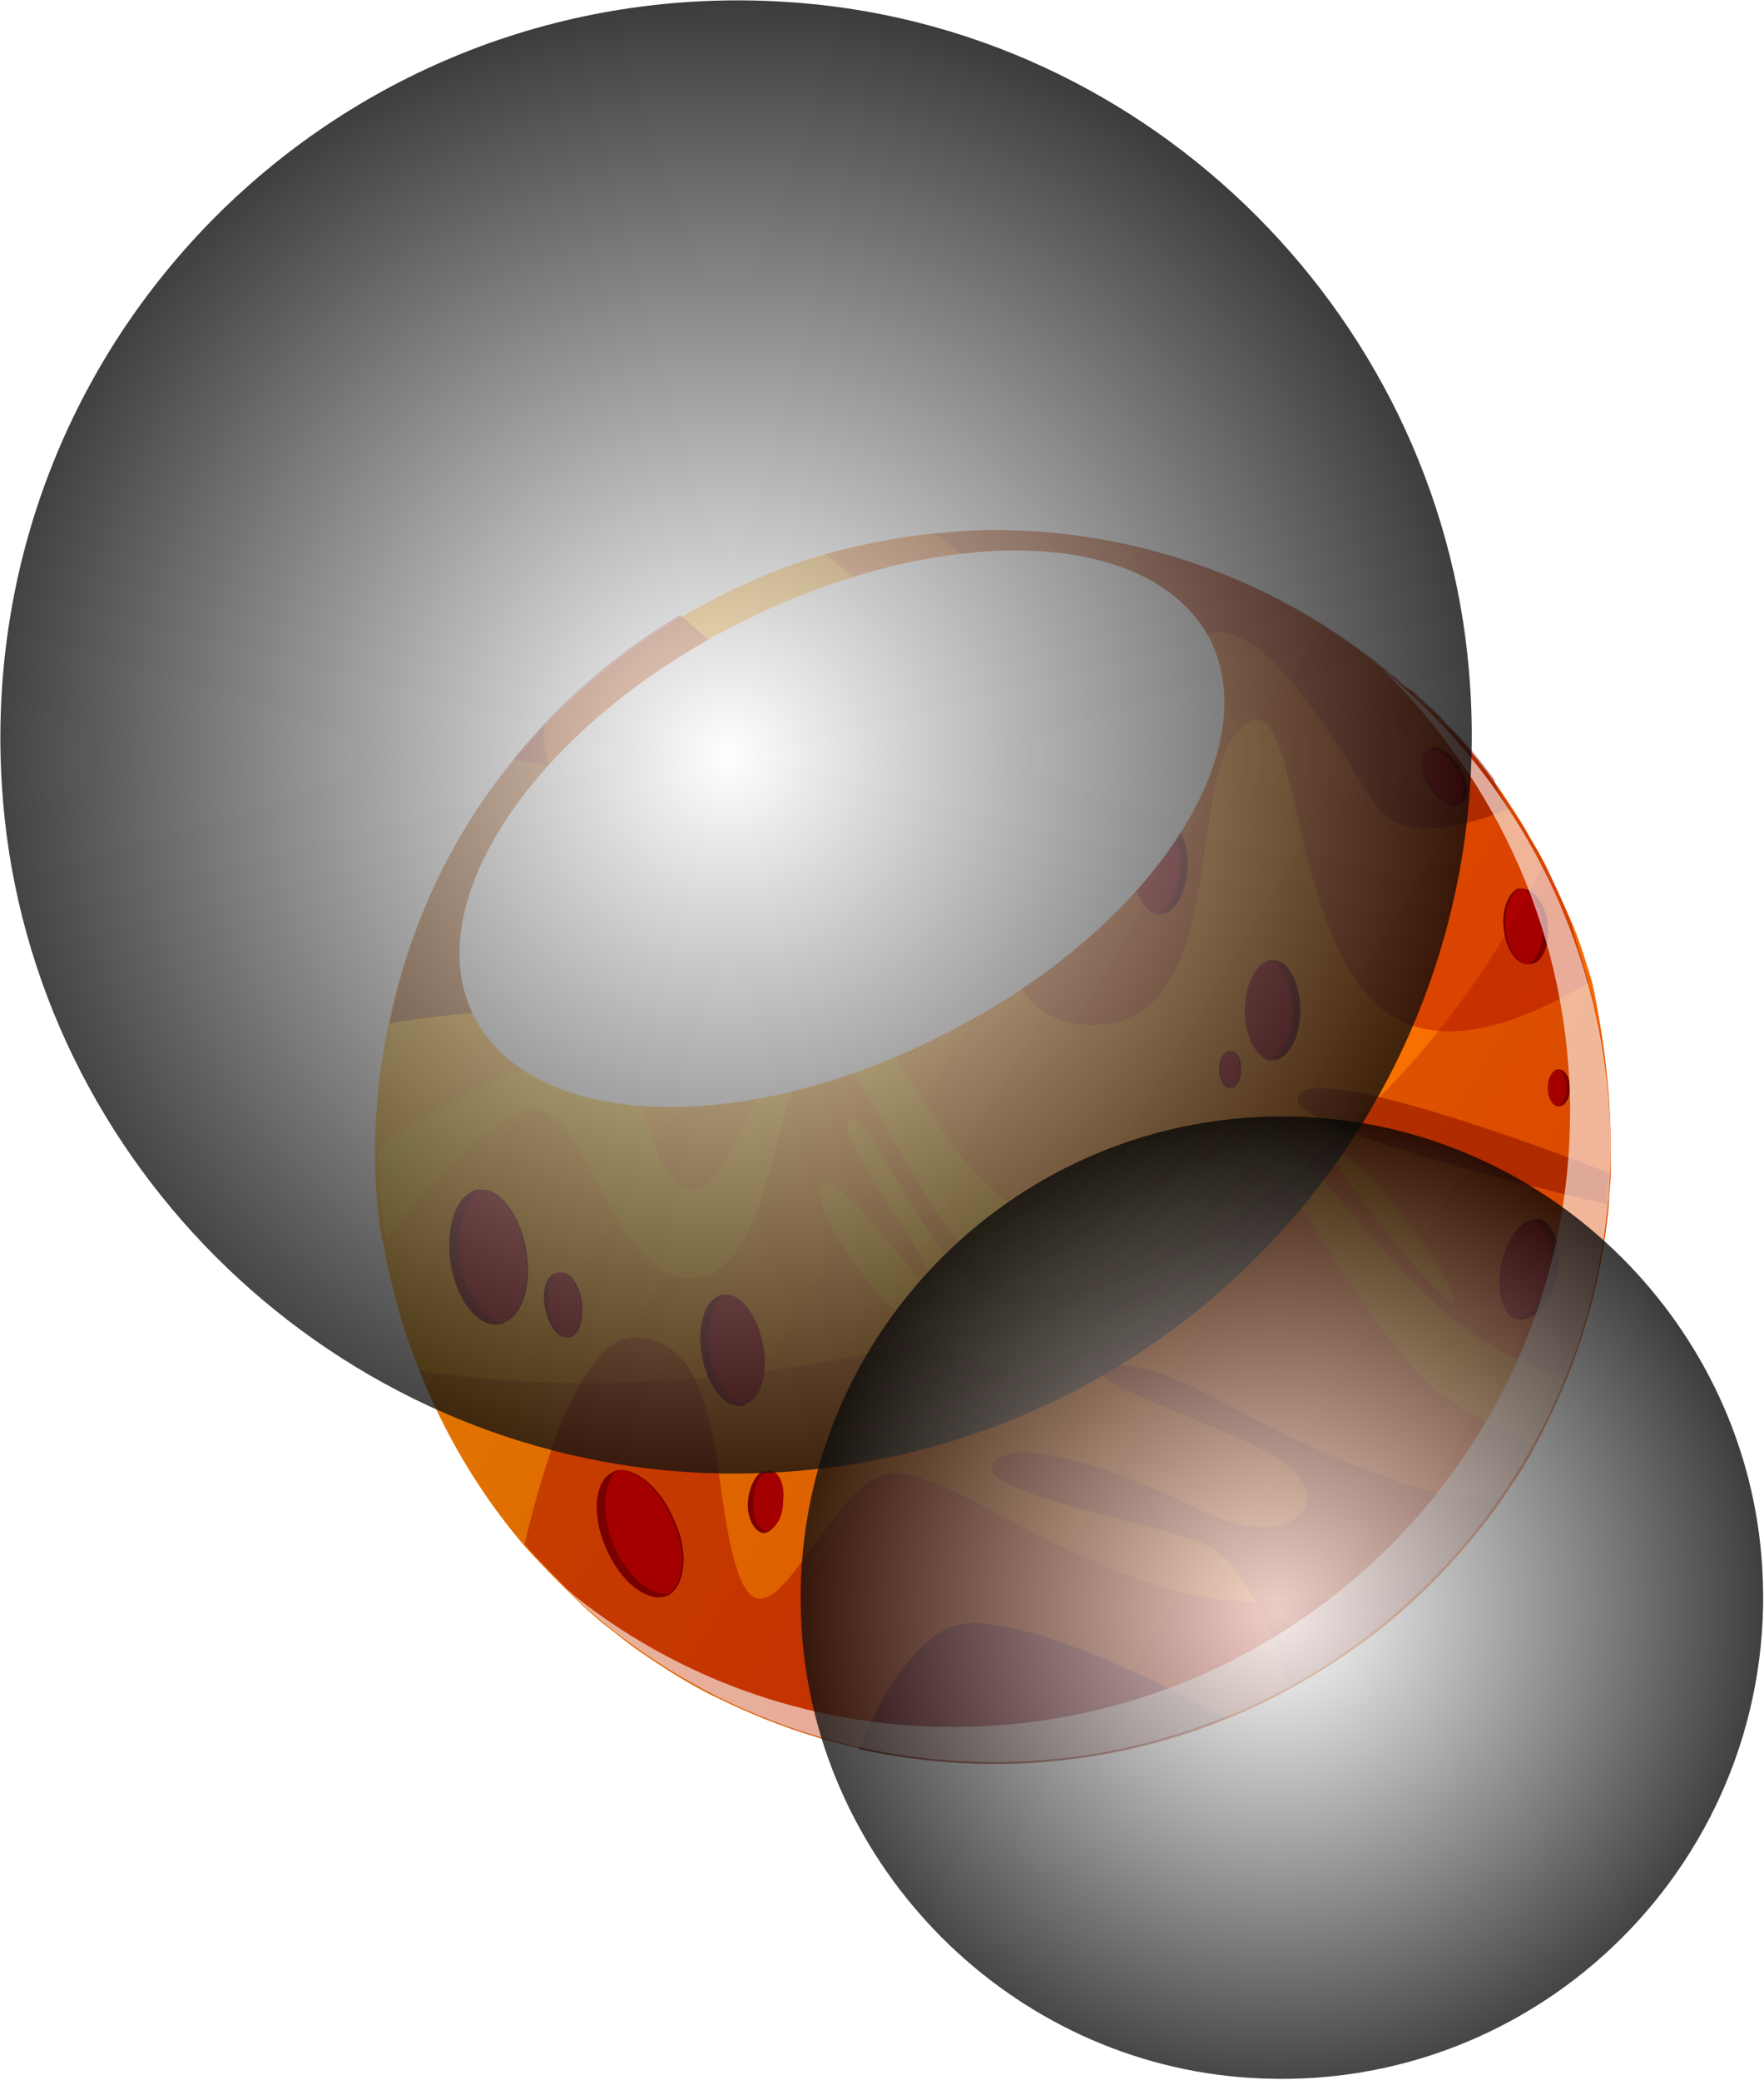 <?xml version="1.0" encoding="utf-8"?>
<!-- Generator: Adobe Illustrator 22.1.0, SVG Export Plug-In . SVG Version: 6.00 Build 0)  -->
<svg version="1.1" id="Layer_1" xmlns="http://www.w3.org/2000/svg" xmlns:xlink="http://www.w3.org/1999/xlink" x="0px" y="0px"
	 viewBox="0 0 95.5 112.6" style="enable-background:new 0 0 95.5 112.6;" xml:space="preserve">
<style type="text/css">
	.st0{fill:url(#SVGID_1_);}
	.st1{opacity:0.4;fill:#AD0000;}
	.st2{opacity:0.58;fill:#AD0000;}
	.st3{opacity:0.45;fill:#AD0000;}
	.st4{opacity:0.4;fill:#700000;}
	.st5{fill:#700000;}
	.st6{opacity:0.45;fill:#FFD800;}
	.st7{opacity:0.44;fill:#700000;}
	.st8{opacity:0.58;fill:#700000;}
	.st9{fill:#AD0000;}
	.st10{filter:url(#Adobe_OpacityMaskFilter);}
	.st11{filter:url(#Adobe_OpacityMaskFilter_1_);}
	.st12{mask:url(#SVGID_2_);fill:url(#SVGID_3_);}
	.st13{fill:url(#SVGID_4_);}
	.st14{fill:#FFFFFF;}
	.st15{opacity:0.26;fill:#900000;}
	.st16{filter:url(#Adobe_OpacityMaskFilter_2_);}
	.st17{filter:url(#Adobe_OpacityMaskFilter_3_);}
	.st18{mask:url(#SVGID_5_);fill:url(#SVGID_6_);}
	.st19{opacity:0.6;fill:url(#SVGID_7_);}
	.st20{filter:url(#Adobe_OpacityMaskFilter_4_);}
	.st21{filter:url(#Adobe_OpacityMaskFilter_5_);}
	.st22{mask:url(#SVGID_8_);fill:url(#SVGID_9_);}
	.st23{filter:url(#Adobe_OpacityMaskFilter_6_);}
	.st24{filter:url(#Adobe_OpacityMaskFilter_7_);}
	.st25{mask:url(#SVGID_10_);fill:url(#SVGID_11_);}
	.st26{opacity:0.78;fill:url(#SVGID_12_);}
	.st27{filter:url(#Adobe_OpacityMaskFilter_8_);}
	.st28{filter:url(#Adobe_OpacityMaskFilter_9_);}
	.st29{mask:url(#SVGID_13_);fill:url(#SVGID_14_);}
	.st30{filter:url(#Adobe_OpacityMaskFilter_10_);}
	.st31{filter:url(#Adobe_OpacityMaskFilter_11_);}
	.st32{mask:url(#SVGID_15_);fill:url(#SVGID_16_);}
	.st33{opacity:0.78;fill:url(#SVGID_17_);}
</style>
<g>
	<linearGradient id="SVGID_1_" gradientUnits="userSpaceOnUse" x1="25.225" y1="44.906" x2="82.408" y2="79.265">
		<stop  offset="1.980200e-02" style="stop-color:#FFAD00"/>
		<stop  offset="1" style="stop-color:#F65B00"/>
	</linearGradient>
	<path class="st0" d="M87.2,62.1c0,0.5,0,1,0,1.4c0,0.6-0.1,1.1-0.1,1.7c-0.3,3.3-1.1,6.5-2.3,9.5c-0.5,1.2-1.1,2.5-1.7,3.6
		c-0.5,1-1.2,2-1.8,2.9c-0.9,1.3-1.9,2.5-3,3.7c-2.4,2.6-5.3,4.8-8.4,6.5c-4.7,2.6-10.2,4.1-16,4.1c-5.3,0-10.4-1.3-14.9-3.5
		c-1.3-0.6-2.6-1.4-3.8-2.2c-0.6-0.4-1.3-0.9-1.9-1.4c-0.8-0.6-1.6-1.3-2.3-2c-0.9-0.9-1.8-1.8-2.6-2.7c-2.4-2.8-4.3-6-5.7-9.5
		c-0.4-1.1-0.8-2.1-1.1-3.2c-0.3-1.1-0.6-2.3-0.8-3.4c0-0.1,0-0.3-0.1-0.4c-0.3-1.6-0.4-3.3-0.4-5c0-1.2,0.1-2.3,0.2-3.4
		c0.1-1.1,0.3-2.1,0.5-3.2c1.1-5.4,3.4-10.3,6.8-14.4c0.5-0.6,1-1.1,1.5-1.7l0.1-0.1c2.2-2.3,4.7-4.4,7.5-6c2.4-1.4,5-2.6,7.8-3.4
		c2.9-0.8,6-1.3,9.1-1.3c7.8,0,15,2.7,20.7,7.2c0.2,0.2,0.4,0.3,0.6,0.5c0.1,0.1,0.2,0.2,0.3,0.2c0.3,0.3,0.6,0.6,1,0.8
		c0.5,0.5,1,0.9,1.5,1.4c0.4,0.5,0.9,0.9,1.3,1.4l0.1,0.1c0.5,0.6,1,1.2,1.5,1.9c0.7,1,1.4,2,2,3.1c0.3,0.5,0.6,1,0.9,1.6
		c0.5,1.1,1,2.1,1.5,3.3c0.4,1,0.7,2,1,3C86.8,56,87.2,59,87.2,62.1z"/>
	<path class="st1" d="M86,53.2c-3.3,2-7.7,3.8-10.8,1.7c-5.6-3.8-4.7-18.3-7.9-15.6C64,42,66.8,55.5,59.1,55.5
		c-7.6,0-4-13.2-9.7-20.6c-1.5-2-3.1-3.6-4.7-4.9c1.9-0.5,3.8-0.9,5.8-1.1c1.1-0.1,2.2-0.2,3.3-0.2c7.8,0,15,2.7,20.7,7.2
		c0.2,0.2,0.4,0.3,0.6,0.5c0.1,0.1,0.2,0.2,0.3,0.2c0.3,0.3,0.6,0.6,1,0.8c0.5,0.5,1,0.9,1.5,1.4c0.4,0.5,0.9,0.9,1.3,1.4l0.1,0.1
		c0.5,0.6,1,1.2,1.5,1.9c0.4,0.5,0.7,1,1,1.5c0.3,0.5,0.7,1,1,1.6c0.9,1.5,1.7,3.2,2.3,4.8C85.4,51.2,85.7,52.2,86,53.2z"/>
	<path class="st2" d="M40.9,41.3c-1.2,1.9-9.1,0.6-13.1-0.2c2.5-3.1,5.5-5.7,9-7.8C39.4,35.4,42.6,38.5,40.9,41.3z"/>
	<path class="st3" d="M78.2,84.8c-3.3,3.5-7.3,6.3-11.8,8.1c-3.9,1.6-8.1,2.5-12.6,2.5c-2.5,0-5-0.3-7.3-0.8
		c-2.7-0.6-5.2-1.5-7.5-2.7c-1.3-0.6-2.6-1.4-3.8-2.2c-0.6-0.4-1.3-0.9-1.9-1.4c-0.8-0.6-1.6-1.3-2.3-2c-0.9-0.9-1.8-1.8-2.6-2.7
		c1.2-5.1,3.3-11.5,6.2-11.2c4.9,0.5,3.8,9,5.5,13.1c1.7,4.1,4.7-5,7.9-5.7c3.1-0.7,11.1,6.6,19.5,6.9
		C72.6,86.9,76.2,85.8,78.2,84.8z"/>
	<path class="st4" d="M81.7,43.8c-2.3,0.9-5.8,1.9-7.2-0.2c-2.2-3.3-5.9-10.1-9.1-9.3c-3.2,0.9-7.1,4.2-9.7,0
		c-2.1-3.4-4.3-4.9-5.1-5.4c1.1-0.1,2.2-0.2,3.3-0.2c7.8,0,15,2.7,20.7,7.2c0.2,0.2,0.4,0.3,0.6,0.5c0.1,0.1,0.2,0.2,0.3,0.2
		c0.3,0.3,0.6,0.6,1,0.8c0.5,0.5,1,0.9,1.5,1.4c0.4,0.5,0.9,0.9,1.3,1.4l0.1,0.1c0.5,0.6,1,1.2,1.5,1.9C81,42.8,81.4,43.3,81.7,43.8
		z"/>
	<path class="st5" d="M66.4,93c-3.9,1.6-8.1,2.5-12.6,2.5c-2.5,0-5-0.3-7.3-0.8c0.9-2.2,2.5-5.3,4.7-6.5C54,86.7,62.7,91,66.4,93z"
		/>
	<path class="st6" d="M84.7,74.6c-0.5,1.2-1.1,2.5-1.7,3.6c-1.4-0.6-3.1-1.4-4.8-2.6c-3.7-2.6-8.6-12.4-9.7-12.7
		c-1-0.4-7.5,7-12.6,7c-5.1,0-9.3-14.3-11.7-13.1C41.9,58,42,68.9,37.6,69.2c-4.4,0.3-5.6-8.8-8.5-9.1c-2.1-0.2-6.1,4.3-8.2,7
		c-0.3-1.6-0.4-3.3-0.4-5c0,0,7.7-5.6,11.5-4.6c3.9,1,2.5,5.6,5.1,6.8c2.6,1.2,4.3-9.1,7.6-10.1c3.2-1.1,5.8,9.2,10.7,11.3
		c4.8,2.1,10.4-4,13.2-3.8c2.8,0.3,6.6,8.2,12.6,11.4C82.6,73.8,83.8,74.3,84.7,74.6z"/>
	<path class="st7" d="M81.2,81.1c-0.9,1.3-1.9,2.5-3,3.7c-2.4,2.6-5.3,4.8-8.4,6.5c-0.6-2-2.2-6.9-5-7.9c-3.6-1.2-12.1-2.7-11-4.2
		c1.1-1.5,6.3,0.2,10.8,2.4c5.1,2.6,7.7-0.1,5.2-2.2c-2.5-2.1-12.5-4.8-9.6-5.4c2.9-0.6,7.5,3.4,14.4,5.8
		C76.9,80.8,79.3,81.1,81.2,81.1z"/>
	<path class="st8" d="M33.6,49c-5.7-0.9-6.2,4.2-2.2,4.7c4,0.5,8.5,1,9.2,3c0.7,2.1-5.4-1.1-9.5-1.8c-3.3-0.5-8.2,0.2-10,0.5
		c1.1-5.4,3.4-10.3,6.8-14.4c0.5-0.6,1-1.1,1.5-1.7l0.1-0.1c0,0-0.7,2.1,2.3,6.3c3,4.2,11.9,3.5,12.3,4.7
		C44.4,51.6,39.3,49.9,33.6,49z"/>
	<path class="st7" d="M87.1,63.5c0,0.6-0.1,1.1-0.1,1.7c-3-0.7-17.8-4.2-16.7-5.9C71.4,57.6,83.5,62.1,87.1,63.5z"/>
	<g>
		<path class="st5" d="M70.4,54.7c0,1.5-0.7,2.7-1.5,2.7c-0.1,0-0.1,0-0.2,0c-0.7-0.2-1.3-1.3-1.3-2.7c0-1.4,0.6-2.5,1.3-2.7
			c0.1,0,0.1,0,0.2,0C69.7,51.9,70.4,53.2,70.4,54.7z"/>
		<path class="st9" d="M70,54.7c0,1.4-0.6,2.5-1.3,2.7c-0.7-0.2-1.3-1.3-1.3-2.7c0-1.4,0.6-2.5,1.3-2.7C69.4,52.1,70,53.3,70,54.7z"
			/>
	</g>
	<g>
		<path class="st5" d="M48,52c0,0.5-0.2,0.9-0.5,0.9c0,0,0,0-0.1,0c-0.3-0.1-0.5-0.5-0.5-0.9c0-0.5,0.2-0.9,0.5-0.9c0,0,0,0,0.1,0
			C47.7,51,48,51.5,48,52z"/>
		<path class="st9" d="M47.8,52c0,0.5-0.2,0.9-0.5,0.9c-0.3-0.1-0.5-0.5-0.5-0.9c0-0.5,0.2-0.9,0.5-0.9C47.6,51.1,47.8,51.5,47.8,52
			z"/>
	</g>
	<g>
		<path class="st5" d="M64.3,46.8c0,1.5-0.7,2.7-1.5,2.7c-0.1,0-0.1,0-0.2,0c-0.7-0.2-1.3-1.3-1.3-2.7c0-1.4,0.6-2.5,1.3-2.7
			c0.1,0,0.1,0,0.2,0C63.6,44.1,64.3,45.3,64.3,46.8z"/>
		<path class="st9" d="M63.9,46.8c0,1.4-0.6,2.5-1.3,2.7c-0.7-0.2-1.3-1.3-1.3-2.7c0-1.4,0.6-2.5,1.3-2.7
			C63.3,44.3,63.9,45.4,63.9,46.8z"/>
	</g>
	<g>
		<path class="st5" d="M83.8,50.1c0.1,1.1-0.3,2.1-1,2.1c-0.1,0-0.1,0-0.2,0c-0.6-0.1-1.1-0.9-1.2-2c-0.1-1,0.3-1.9,0.8-2.1
			c0,0,0.1,0,0.1,0C83.1,48.1,83.7,49,83.8,50.1z"/>
		<path class="st9" d="M83.5,50.1c0.1,1-0.3,1.9-0.8,2.1c-0.6-0.1-1.1-0.9-1.2-2c-0.1-1,0.3-1.9,0.8-2.1
			C82.9,48.2,83.4,49.1,83.5,50.1z"/>
	</g>
	<g>
		<path class="st5" d="M79,41.5c0.5,0.8,0.6,1.7,0.1,2c0,0-0.1,0-0.1,0.1c-0.5,0.2-1.1-0.3-1.6-1c-0.5-0.7-0.5-1.5-0.2-1.9
			c0,0,0.1-0.1,0.1-0.1C77.7,40.2,78.5,40.7,79,41.5z"/>
		<path class="st9" d="M78.8,41.6c0.5,0.7,0.5,1.5,0.2,1.9c-0.5,0.2-1.1-0.3-1.6-1c-0.5-0.7-0.5-1.5-0.2-1.9
			C77.7,40.4,78.3,40.9,78.8,41.6z"/>
	</g>
	<g>
		<path class="st5" d="M84.3,69.1c-0.3,1.5-1.3,2.5-2.1,2.3c-0.1,0-0.1,0-0.2-0.1c-0.7-0.3-1-1.6-0.7-2.9c0.3-1.4,1.1-2.4,1.9-2.4
			c0.1,0,0.1,0,0.2,0C84.2,66.3,84.6,67.7,84.3,69.1z"/>
		<path class="st9" d="M83.9,69c-0.3,1.4-1.1,2.3-1.9,2.4c-0.7-0.3-1-1.6-0.7-2.9c0.3-1.4,1.1-2.4,1.9-2.4
			C83.9,66.5,84.2,67.7,83.9,69z"/>
	</g>
	<g>
		<path class="st5" d="M24.4,68.4c0.3,2,1.5,3.5,2.6,3.3c0.1,0,0.2,0,0.3-0.1c1-0.4,1.5-2,1.2-3.9c-0.3-1.8-1.3-3.2-2.3-3.3
			c-0.1,0-0.2,0-0.3,0C24.7,64.6,24.1,66.4,24.4,68.4z"/>
		<path class="st9" d="M24.9,68.3c0.3,1.8,1.3,3.2,2.3,3.3c1-0.4,1.5-2,1.2-3.9c-0.3-1.8-1.3-3.2-2.3-3.3
			C25.2,64.8,24.7,66.5,24.9,68.3z"/>
	</g>
	<g>
		<path class="st5" d="M40.5,81.2c-0.1,0.9,0.3,1.7,0.8,1.8c0,0,0.1,0,0.1,0c0.5-0.1,0.9-0.8,0.9-1.6c0.1-0.9-0.2-1.6-0.7-1.7
			c0,0-0.1,0-0.1,0C41.1,79.5,40.6,80.3,40.5,81.2z"/>
		<path class="st9" d="M40.8,81.2c-0.1,0.9,0.2,1.6,0.7,1.7c0.5-0.1,0.9-0.8,0.9-1.6c0.1-0.9-0.2-1.6-0.7-1.7
			C41.2,79.7,40.8,80.4,40.8,81.2z"/>
	</g>
	<g>
		<path class="st5" d="M38,73.4c0.3,1.7,1.3,2.9,2.2,2.7c0.1,0,0.1,0,0.2-0.1c0.8-0.3,1.2-1.7,0.9-3.2c-0.3-1.5-1.1-2.7-2-2.7
			c-0.1,0-0.1,0-0.2,0C38.2,70.3,37.7,71.7,38,73.4z"/>
		<path class="st9" d="M38.4,73.3c0.3,1.5,1.1,2.7,2,2.7c0.8-0.3,1.2-1.7,0.9-3.2c-0.3-1.5-1.1-2.7-2-2.7
			C38.6,70.4,38.2,71.8,38.4,73.3z"/>
	</g>
	<g>
		<path class="st5" d="M32.8,83.8c0.8,1.9,2.3,3,3.3,2.6c0.1,0,0.2-0.1,0.2-0.1c0.8-0.6,1-2.3,0.2-4c-0.7-1.7-2-2.8-3-2.7
			c-0.1,0-0.2,0-0.3,0.1C32.2,80.1,32,82,32.8,83.8z"/>
		<path class="st9" d="M33.2,83.6c0.7,1.7,2,2.8,3,2.7c0.8-0.6,1-2.3,0.2-4c-0.7-1.7-2-2.8-3-2.7C32.7,80.2,32.5,81.9,33.2,83.6z"/>
	</g>
	<g>
		<path class="st5" d="M29.5,70.8c0.2,1,0.7,1.7,1.3,1.6c0,0,0.1,0,0.1,0c0.5-0.2,0.7-1,0.6-1.9c-0.1-0.9-0.6-1.6-1.1-1.6
			c0,0-0.1,0-0.1,0C29.6,68.9,29.3,69.8,29.5,70.8z"/>
		<path class="st9" d="M29.7,70.8c0.1,0.9,0.6,1.6,1.1,1.6c0.5-0.2,0.7-1,0.6-1.9c-0.1-0.9-0.6-1.6-1.1-1.6
			C29.9,69,29.6,69.9,29.7,70.8z"/>
	</g>
	<g>
		<path class="st5" d="M67.2,57.9c0,0.6-0.3,1-0.6,1c0,0-0.1,0-0.1,0c-0.3-0.1-0.5-0.5-0.5-1c0-0.5,0.2-0.9,0.5-1c0,0,0,0,0.1,0
			C67,56.9,67.2,57.3,67.2,57.9z"/>
		<path class="st9" d="M67.1,57.9c0,0.5-0.2,0.9-0.5,1c-0.3-0.1-0.5-0.5-0.5-1c0-0.5,0.2-0.9,0.5-1C66.9,56.9,67.1,57.4,67.1,57.9z"
			/>
	</g>
	<g>
		<path class="st5" d="M85,58.9c0,0.6-0.3,1-0.6,1c0,0-0.1,0-0.1,0c-0.3-0.1-0.5-0.5-0.5-1c0-0.5,0.2-0.9,0.5-1c0,0,0,0,0.1,0
			C84.7,57.9,85,58.3,85,58.9z"/>
		<path class="st9" d="M84.8,58.9c0,0.5-0.2,0.9-0.5,1c-0.3-0.1-0.5-0.5-0.5-1c0-0.5,0.2-0.9,0.5-1C84.6,58,84.8,58.4,84.8,58.9z"/>
	</g>
	<path class="st6" d="M46.1,60.6c-1.3,0.5,4.3,7.5,4.5,9.1s-5-6.4-6.1-5.7c-1.1,0.6,3.4,8.4,8.2,9.6c4.7,1.3,14.5-4.1,14.7-5.1
		c0.2-1-7.5,3.8-8.3,2.9c-0.8-0.8,8.1-3.5,7.7-4.3c-0.4-0.8-8.9,4.3-12.4,3.5C50.8,69.8,47.2,60.2,46.1,60.6z"/>
	<path class="st6" d="M72.2,62.5c-0.4,0.3,6,8.4,6.5,8C79.3,70.1,73.4,61.7,72.2,62.5z"/>
	<defs>
		<filter id="Adobe_OpacityMaskFilter" filterUnits="userSpaceOnUse" x="24.9" y="29.7" width="41.4" height="30.2">
			<feColorMatrix  type="matrix" values="1 0 0 0 0  0 1 0 0 0  0 0 1 0 0  0 0 0 1 0"/>
		</filter>
	</defs>
	<mask maskUnits="userSpaceOnUse" x="24.9" y="29.7" width="41.4" height="30.2" id="SVGID_2_">
		<g class="st10">
			<defs>
				<filter id="Adobe_OpacityMaskFilter_1_" filterUnits="userSpaceOnUse" x="24.9" y="29.7" width="41.4" height="30.2">
					<feFlood  style="flood-color:white;flood-opacity:1" result="back"/>
					<feBlend  in="SourceGraphic" in2="back" mode="normal"/>
				</filter>
			</defs>
			<mask maskUnits="userSpaceOnUse" x="24.9" y="29.7" width="41.4" height="30.2" id="SVGID_2_">
				<g class="st11">
				</g>
			</mask>
			
				<linearGradient id="SVGID_3_" gradientUnits="userSpaceOnUse" x1="74.515" y1="-113.259" x2="77.057" y2="-94.588" gradientTransform="matrix(1.026 -0.529 0.624 1.212 32.657 210.888)">
				<stop  offset="0" style="stop-color:#FFFFFF"/>
				<stop  offset="1" style="stop-color:#333333"/>
			</linearGradient>
			<path class="st12" d="M65.5,34.6c3.1,6.1-3.2,15.7-14.2,21.3c-11,5.7-22.4,5.3-25.6-0.8s3.2-15.7,14.2-21.3S62.3,28.5,65.5,34.6z
				"/>
		</g>
	</mask>
	
		<linearGradient id="SVGID_4_" gradientUnits="userSpaceOnUse" x1="74.515" y1="-113.259" x2="77.057" y2="-94.588" gradientTransform="matrix(1.026 -0.529 0.624 1.212 32.657 210.888)">
		<stop  offset="0" style="stop-color:#FFFFFF"/>
		<stop  offset="1" style="stop-color:#FFFFFF"/>
	</linearGradient>
	<path class="st13" d="M65.5,34.6c3.1,6.1-3.2,15.7-14.2,21.3c-11,5.7-22.4,5.3-25.6-0.8s3.2-15.7,14.2-21.3S62.3,28.5,65.5,34.6z"
		/>
	<path class="st14" d="M51.9,34c0.6,1.2-2.6,4-7.1,6.4c-4.5,2.3-8.7,3.3-9.3,2.1c-0.6-1.2,2.6-4,7.1-6.4
		C47.1,33.8,51.2,32.8,51.9,34z"/>
	<path class="st14" d="M34.2,44c0.4,0.8,0.1,1.9-0.7,2.3c-0.8,0.4-1.9,0.1-2.3-0.7c-0.4-0.8-0.1-1.9,0.7-2.3
		C32.7,42.8,33.8,43.2,34.2,44z"/>
	<path class="st15" d="M87.2,62.1c0,0.5,0,1,0,1.4c0,0.6-0.1,1.1-0.1,1.7c-0.3,3.3-1.1,6.5-2.3,9.5c-0.5,1.2-1.1,2.5-1.7,3.6
		c-0.5,1-1.2,2-1.8,2.9c-0.9,1.3-1.9,2.5-3,3.7c-2.4,2.6-5.3,4.8-8.4,6.5c-4.7,2.6-10.2,4.1-16,4.1c-5.3,0-10.4-1.3-14.9-3.5
		c-1.3-0.6-2.6-1.4-3.8-2.2c-0.6-0.4-1.3-0.9-1.9-1.4c-0.8-0.6-1.6-1.3-2.3-2c-0.9-0.9-1.8-1.8-2.6-2.7c-2.4-2.8-4.3-6-5.7-9.5
		c5,0.8,18.1,2,34.6-3.8c15.8-5.5,23.4-17.6,26.2-23.5c0.5,1.1,1,2.1,1.5,3.3c0.4,1,0.7,2,1,3C86.8,56,87.2,59,87.2,62.1z"/>
	<defs>
		<filter id="Adobe_OpacityMaskFilter_2_" filterUnits="userSpaceOnUse" x="30.6" y="36.2" width="56.5" height="59.2">
			<feColorMatrix  type="matrix" values="1 0 0 0 0  0 1 0 0 0  0 0 1 0 0  0 0 0 1 0"/>
		</filter>
	</defs>
	<mask maskUnits="userSpaceOnUse" x="30.6" y="36.2" width="56.5" height="59.2" id="SVGID_5_">
		<g class="st16">
			<defs>
				<filter id="Adobe_OpacityMaskFilter_3_" filterUnits="userSpaceOnUse" x="30.6" y="36.2" width="56.5" height="59.2">
					<feFlood  style="flood-color:white;flood-opacity:1" result="back"/>
					<feBlend  in="SourceGraphic" in2="back" mode="normal"/>
				</filter>
			</defs>
			<mask maskUnits="userSpaceOnUse" x="30.6" y="36.2" width="56.5" height="59.2" id="SVGID_5_">
				<g class="st17">
				</g>
			</mask>
			<linearGradient id="SVGID_6_" gradientUnits="userSpaceOnUse" x1="74.452" y1="88.27" x2="49.323" y2="56.107">
				<stop  offset="0" style="stop-color:#FFFFFF"/>
				<stop  offset="1" style="stop-color:#000000"/>
			</linearGradient>
			<path class="st18" d="M74.8,36.2c6.3,6.1,10.2,14.6,10.2,24C85,78.6,70,93.5,51.6,93.5c-8,0-15.3-2.8-21-7.5
				c6,5.8,14.2,9.4,23.2,9.4c18.4,0,33.4-14.9,33.4-33.4C87.1,51.6,82.3,42.3,74.8,36.2z"/>
		</g>
	</mask>
	<linearGradient id="SVGID_7_" gradientUnits="userSpaceOnUse" x1="74.452" y1="88.27" x2="49.323" y2="56.107">
		<stop  offset="0" style="stop-color:#FFFFFF"/>
		<stop  offset="1" style="stop-color:#FFFFFF"/>
	</linearGradient>
	<path class="st19" d="M74.8,36.2c6.3,6.1,10.2,14.6,10.2,24C85,78.6,70,93.5,51.6,93.5c-8,0-15.3-2.8-21-7.5
		c6,5.8,14.2,9.4,23.2,9.4c18.4,0,33.4-14.9,33.4-33.4C87.1,51.6,82.3,42.3,74.8,36.2z"/>
	<defs>
		<filter id="Adobe_OpacityMaskFilter_4_" filterUnits="userSpaceOnUse" x="0" y="0" width="79.7" height="79.7">
			<feColorMatrix  type="matrix" values="1 0 0 0 0  0 1 0 0 0  0 0 1 0 0  0 0 0 1 0"/>
		</filter>
	</defs>
	<mask maskUnits="userSpaceOnUse" x="0" y="0" width="79.7" height="79.7" id="SVGID_8_">
		<g class="st20">
			<defs>
				<filter id="Adobe_OpacityMaskFilter_5_" filterUnits="userSpaceOnUse" x="0" y="0" width="79.7" height="79.7">
					<feFlood  style="flood-color:white;flood-opacity:1" result="back"/>
					<feBlend  in="SourceGraphic" in2="back" mode="normal"/>
				</filter>
			</defs>
			<mask maskUnits="userSpaceOnUse" x="0" y="0" width="79.7" height="79.7" id="SVGID_8_">
				<g class="st21">
				</g>
			</mask>
			<radialGradient id="SVGID_9_" cx="39.068" cy="42.343" r="42.207" gradientUnits="userSpaceOnUse">
				<stop  offset="0" style="stop-color:#FFFFFF"/>
				<stop  offset="0.782" style="stop-color:#000000"/>
			</radialGradient>
			<circle class="st22" cx="39.9" cy="39.9" r="39.9"/>
		</g>
	</mask>
	<g>
		<defs>
			<filter id="Adobe_OpacityMaskFilter_6_" filterUnits="userSpaceOnUse" x="0" y="0" width="79.7" height="79.7">
				<feFlood  style="flood-color:white;flood-opacity:1" result="back"/>
				<feBlend  in="SourceGraphic" in2="back" mode="normal"/>
			</filter>
		</defs>
		<mask maskUnits="userSpaceOnUse" x="0" y="0" width="79.7" height="79.7" id="SVGID_10_">
			<g class="st23">
				<defs>
					<filter id="Adobe_OpacityMaskFilter_7_" filterUnits="userSpaceOnUse" x="0" y="0" width="79.7" height="79.7">
						<feFlood  style="flood-color:white;flood-opacity:1" result="back"/>
						<feBlend  in="SourceGraphic" in2="back" mode="normal"/>
					</filter>
				</defs>
				<mask maskUnits="userSpaceOnUse" x="0" y="0" width="79.7" height="79.7" id="SVGID_10_">
					<g class="st24">
					</g>
				</mask>
				<radialGradient id="SVGID_11_" cx="39.474" cy="40.922" r="41.797" gradientUnits="userSpaceOnUse">
					<stop  offset="0" style="stop-color:#FFFFFF"/>
					<stop  offset="1" style="stop-color:#000000"/>
				</radialGradient>
				<path class="st25" d="M79.6,37.3c1.5,24.1-18.3,43.9-42.4,42.4C17.4,78.4,1.3,62.3,0.1,42.5C-1.4,18.4,18.4-1.4,42.5,0.1
					C62.3,1.3,78.4,17.4,79.6,37.3z"/>
			</g>
		</mask>
		<radialGradient id="SVGID_12_" cx="39.474" cy="40.922" r="41.797" gradientUnits="userSpaceOnUse">
			<stop  offset="0" style="stop-color:#FFFFFF"/>
			<stop  offset="1" style="stop-color:#000000"/>
		</radialGradient>
		<path class="st26" d="M79.6,37.3c1.5,24.1-18.3,43.9-42.4,42.4C17.4,78.4,1.3,62.3,0.1,42.5C-1.4,18.4,18.4-1.4,42.5,0.1
			C62.3,1.3,78.4,17.4,79.6,37.3z"/>
	</g>
	<defs>
		<filter id="Adobe_OpacityMaskFilter_8_" filterUnits="userSpaceOnUse" x="43.3" y="60.4" width="52.2" height="52.2">
			<feColorMatrix  type="matrix" values="1 0 0 0 0  0 1 0 0 0  0 0 1 0 0  0 0 0 1 0"/>
		</filter>
	</defs>
	<mask maskUnits="userSpaceOnUse" x="43.3" y="60.4" width="52.2" height="52.2" id="SVGID_13_">
		<g class="st27">
			<defs>
				<filter id="Adobe_OpacityMaskFilter_9_" filterUnits="userSpaceOnUse" x="43.3" y="60.4" width="52.2" height="52.2">
					<feFlood  style="flood-color:white;flood-opacity:1" result="back"/>
					<feBlend  in="SourceGraphic" in2="back" mode="normal"/>
				</filter>
			</defs>
			<mask maskUnits="userSpaceOnUse" x="43.3" y="60.4" width="52.2" height="52.2" id="SVGID_13_">
				<g class="st28">
				</g>
			</mask>
			<radialGradient id="SVGID_14_" cx="68.844" cy="88.139" r="27.625" gradientUnits="userSpaceOnUse">
				<stop  offset="0" style="stop-color:#FFFFFF"/>
				<stop  offset="0.782" style="stop-color:#000000"/>
			</radialGradient>
			<circle class="st29" cx="69.4" cy="86.5" r="26.1"/>
		</g>
	</mask>
	<g>
		<defs>
			<filter id="Adobe_OpacityMaskFilter_10_" filterUnits="userSpaceOnUse" x="43.3" y="60.4" width="52.2" height="52.2">
				<feFlood  style="flood-color:white;flood-opacity:1" result="back"/>
				<feBlend  in="SourceGraphic" in2="back" mode="normal"/>
			</filter>
		</defs>
		<mask maskUnits="userSpaceOnUse" x="43.3" y="60.4" width="52.2" height="52.2" id="SVGID_15_">
			<g class="st30">
				<defs>
					<filter id="Adobe_OpacityMaskFilter_11_" filterUnits="userSpaceOnUse" x="43.3" y="60.4" width="52.2" height="52.2">
						<feFlood  style="flood-color:white;flood-opacity:1" result="back"/>
						<feBlend  in="SourceGraphic" in2="back" mode="normal"/>
					</filter>
				</defs>
				<mask maskUnits="userSpaceOnUse" x="43.3" y="60.4" width="52.2" height="52.2" id="SVGID_15_">
					<g class="st31">
					</g>
				</mask>
				<radialGradient id="SVGID_16_" cx="69.11" cy="87.209" r="27.358" gradientUnits="userSpaceOnUse">
					<stop  offset="0" style="stop-color:#FFFFFF"/>
					<stop  offset="1" style="stop-color:#000000"/>
				</radialGradient>
				<path class="st32" d="M95.4,84.8c1,15.7-12,28.7-27.7,27.7c-13-0.8-23.5-11.4-24.3-24.3c-1-15.7,12-28.7,27.7-27.7
					C84,61.3,94.6,71.8,95.4,84.8z"/>
			</g>
		</mask>
		<radialGradient id="SVGID_17_" cx="69.11" cy="87.209" r="27.358" gradientUnits="userSpaceOnUse">
			<stop  offset="0" style="stop-color:#FFFFFF"/>
			<stop  offset="1" style="stop-color:#000000"/>
		</radialGradient>
		<path class="st33" d="M95.4,84.8c1,15.7-12,28.7-27.7,27.7c-13-0.8-23.5-11.4-24.3-24.3c-1-15.7,12-28.7,27.7-27.7
			C84,61.3,94.6,71.8,95.4,84.8z"/>
	</g>
</g>
</svg>
